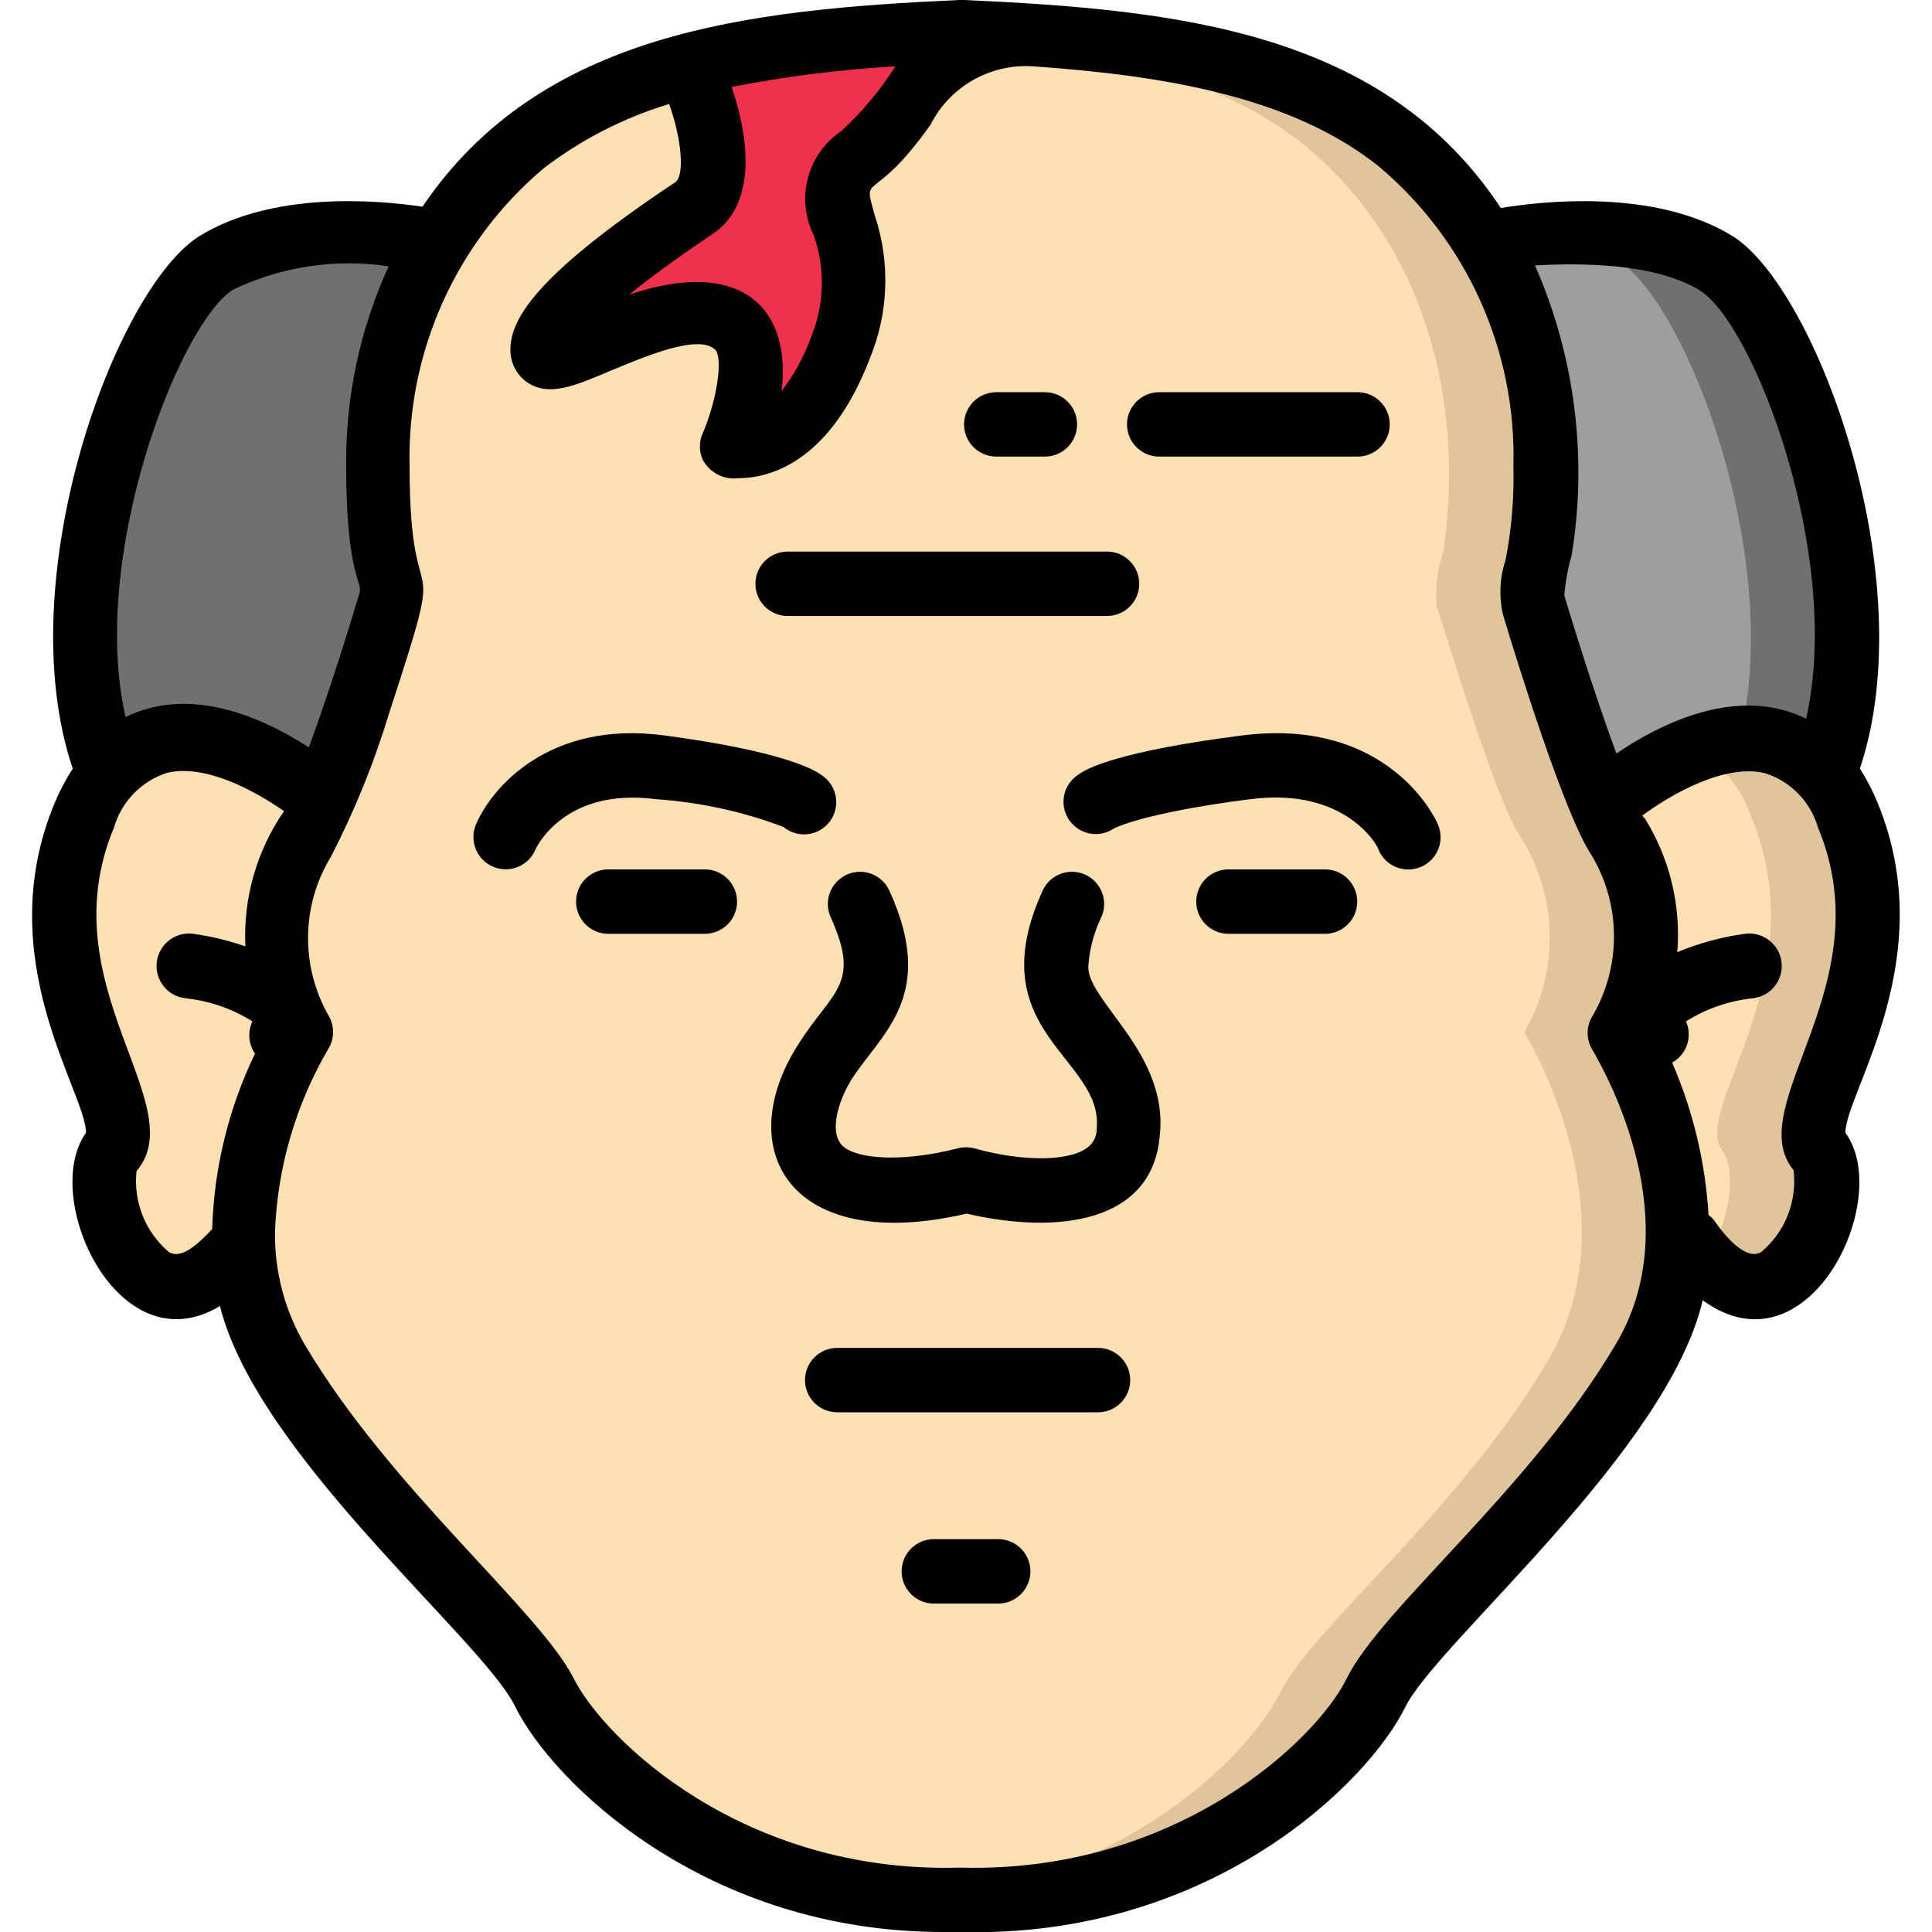 <svg height="512" viewBox="0 0 58 60" width="512" xmlns="http://www.w3.org/2000/svg"><g id="007---Gorbachev" fill="none"><g id="Icons"><path id="Shape" d="m12.6 7.52c-1.243 2.121-1.883 4.542-1.85 7 0 5.53 1.22 1.83-.52 7.14-.51 1.61-1.13 3.17-1.17 3.27s-3.27-2.93-5.74-1.66c-.385.186-.726.452-1 .78-2.23-5.43 1-14.44 3.34-15.86.811-.465 1.71-.755 2.64-.85 1.434-.163 2.885-.103 4.3.18z" fill="#707070"/><path id="Shape" d="m55.62 24.05c-.648-.802-1.671-1.201-2.69-1.05-1.483.252-2.868.91-4 1.9h-.27c-.77-1.86-1.78-5.11-2.06-6.07s.4-.83.4-4.36c.032-2.458-.608-4.878-1.85-7h.27c.406-.086.817-.146 1.23-.18.62 0 3.57-.44 5.66.85 2.27 1.47 5.54 10.48 3.31 15.91z" fill="#707070"/><path id="Shape" d="m53 23h-.09c-.51.061-1.008.196-1.48.4-.761.32-1.477.736-2.13 1.24-.47.31-.17.26-.6.26-.77-1.86-1.78-5.11-2.06-6.07s.36-.83.36-4.36c.034-2.459-.606-4.879-1.85-7h.27c.406-.086.817-.146 1.23-.18.935.1 1.84.389 2.66.85 2.12 1.38 5.13 9.36 3.69 14.86z" fill="#9e9e9e"/><path id="Shape" d="m9.06 24.88c-.145.393-.333.768-.56 1.12-1.147 1.822-1.201 4.127-.14 6-1.17 1.953-1.798 4.183-1.82 6.46-1.44 2.06-2.71 1.67-3.49.62s-1-2.75-.55-3.37c1-1.24-3-5.36-.88-10.41.303-.865.906-1.592 1.7-2.05 2.47-1.25 5.68 1.63 5.74 1.63z" fill="#ffe0b2"/><path id="Shape" d="m55.49 35.73c1 1.25-1.14 6.84-4 2.74h-.33c-.027-2.255-.641-4.464-1.78-6.41 1.078-1.892 1.02-4.224-.15-6.06-.215-.357-.399-.732-.55-1.12h.32c.815-.678 1.733-1.222 2.72-1.61 1.63-.59 3.6-.58 4.7 2.05 2.07 5.05-1.94 9.17-.93 10.41z" fill="#ffe0b2"/><path id="Shape" d="m50.07 42.26c-2.75 4.66-7.31 8.28-8.31 10.3s-5.6 6.44-12.92 6.44c-.51 0-1 0-1.5 0-6.45-.41-10.51-4.53-11.43-6.41s-5.55-5.64-8.31-10.3c-.71-1.212-1.076-2.595-1.06-4 .065-2.217.691-4.381 1.82-6.29-1.061-1.873-1.007-4.178.14-6 .71-1 2.28-6 2.62-7.19.24-.79-.37-.85-.37-4.34-.032-2.458.608-4.878 1.85-7 3-5.13 8.74-6.11 14.76-6.44.55 0 1.4-.08 1.53-.08 4.48.1 10 .57 13.57 3.45 2.946 2.475 4.609 6.154 4.52 10 0 3.54-.6 3.52-.36 4.34.38 1.26 1.89 6.26 2.61 7.26 1.157 1.843 1.2 4.176.11 6.06.3.51 3.35 5.77.73 10.2z" fill="#dfc49c"/><path id="Shape" d="m47.07 42.26c-2.75 4.66-7.31 8.28-8.31 10.3s-5 6-11.42 6.41c-6.45-.41-10.51-4.53-11.43-6.41s-5.55-5.64-8.31-10.3c-.71-1.212-1.076-2.595-1.06-4 .07-2.207.696-4.36 1.82-6.26-1.061-1.873-1.007-4.178.14-6 .71-1 2.28-6 2.62-7.19.24-.79-.37-.85-.37-4.34-.085-3.844 1.573-7.52 4.51-10 3.25-2.57 7.94-3.14 12.1-3.37 4.16.23 8.87.8 12.1 3.37 3.72 3 5.07 7.91 4.36 12.68-.186.539-.254 1.112-.2 1.68.38 1.17 1.89 6.17 2.61 7.17 1.157 1.843 1.2 4.176.11 6.06.3.51 3.35 5.77.73 10.2z" fill="#ffe0b2"/><path id="Shape" d="m31 1.12c-3.59.14-3.47 2.41-5.3 3.77s.74 2.41-.62 5.94-3.36 3.06-3.36 3.06 1.17-2.71.16-3.7c-1.7-1.65-6.06 1.87-6.06.7s3.29-3.46 4.68-4.39 0-4.09 0-4.09l-.08-.41c2.755-.656 5.578-.992 8.41-1 .29 0 1.71.09 2.17.12z" fill="#ef314c"/><path id="Shape" d="m55.49 35.73c1 1.18-.91 6.21-3.54 3.37.76-1 1-2.75.54-3.37-1-1.24 3-5.36.88-10.41-.303-.865-.906-1.592-1.7-2.05 1.63-.59 3.6-.58 4.7 2.05 2.12 5.05-1.89 9.17-.88 10.41z" fill="#dfc49c"/></g><g id="Layer_10" fill="#000" transform="translate(-1)"><path id="Shape" d="m15.32 26.92c.245.103.521.103.767.002.246-.101.441-.296.543-.542 0 0 .85-1.94 3.75-1.56 1.352.093 2.682.382 3.95.86.283.235.672.297 1.013.16.341-.137.58-.45.621-.816.041-.365-.122-.724-.424-.934-.28-.22-1.33-.77-4.9-1.25s-5.37 1.61-5.86 2.77c-.103.245-.103.521-.002.767.101.246.296.441.542.543z"/><path id="Shape" d="m38.57 22.84c-3.73.48-4.81 1-5.1 1.23-.226.152-.38.389-.427.657-.047.268.017.544.177.763.317.436.923.543 1.37.24 0 0 .87-.48 4.23-.91 3-.39 4 1.49 4 1.59.146.327.456.551.813.587.356.037.705-.12.915-.41.21-.29.249-.671.102-.997-.05-.13-1.51-3.33-6.08-2.75z"/><path id="Shape" d="m33.8 30c.035-.524.171-1.037.4-1.51.148-.325.112-.705-.096-.996-.207-.291-.554-.449-.91-.415-.356.034-.666.255-.814.581-2 4.39 1.89 5.18 1.68 7.39.006.245-.115.475-.32.61-.58.41-2 .42-3.49 0-.164-.04-.336-.04-.5 0-1.51.39-2.91.38-3.49 0s-.23-1.48.2-2.16c.92-1.42 2.65-2.58 1.16-5.84-.148-.325-.459-.546-.814-.581-.356-.034-.703.124-.91.415-.207.291-.244.67-.096.996.95 2.1.05 2.27-1 3.93-2.1 3.27-.28 6.55 5.22 5.27 2.79.65 5.79.31 6-2.45.27-2.54-2.28-4.17-2.22-5.24z"/><path id="Shape" d="m2.67 35.18c-1.43 2 1 7.29 4.16 5.38 1.17 4.67 8.17 10.37 9.17 12.44 1.14 2.32 5.87 7 13.29 7h.51c7.77.21 12.68-4.61 13.85-7 1-2 8.13-7.91 9.23-12.62 3.28 2.4 5.94-3.15 4.43-5.2 0-1.24 3-5.4 1-10.25-.151-.369-.335-.724-.55-1.06 1.97-5.87-1.33-14.87-3.94-16.53-2.44-1.51-6-1.08-7.21-.88-3.61-5.46-9.94-6.16-16.68-6.46h-.14c-6.6.3-13 1-16.67 6.42-1.4-.21-4.66-.49-6.94.92-2.61 1.66-5.91 10.66-3.92 16.53-.218.336-.406.69-.56 1.06-2.03 4.86.98 9 .97 10.25zm2.57 3.7c-.728-.62-1.102-1.559-1-2.51 1.76-2.06-2.75-5.76-.7-10.67.233-.806.851-1.443 1.65-1.7 1.19-.28 2.71.55 3.63 1.19-.848 1.231-1.27 2.706-1.2 4.2-.526-.183-1.068-.314-1.62-.39-.357-.046-.712.101-.931.387s-.268.667-.13 1 .444.566.801.613c.746.075 1.465.322 2.1.72-.155.324-.124.705.08 1-.822 1.703-1.275 3.56-1.33 5.45-.41.43-.94.96-1.35.71zm50.46-2.54c.118.961-.258 1.917-1 2.54-.48.29-1.13-.49-1.48-1-.048-.055-.102-.105-.16-.15-.098-1.631-.48-3.231-1.13-4.73.453-.251.64-.806.43-1.28.635-.4 1.354-.646 2.1-.72.552-.075.94-.583.865-1.135s-.583-.94-1.135-.865c-.722.099-1.427.29-2.1.57.117-1.451-.233-2.902-1-4.14l-.09-.1c.88-.65 2.55-1.62 3.81-1.32.798.252 1.418.886 1.65 1.69 2.04 4.89-2.4 8.64-.76 10.64zm-2.94-27.34c1.69 1 4.48 8.26 3.33 13.32-1.9-.94-4.12-.12-5.89 1.08-.78-2.09-1.61-4.88-1.62-4.91.036-.423.113-.842.23-1.25.496-3.047.1-6.173-1.14-9 1.45-.07 3.67-.08 5.09.76zm-27.49-1.7c.366 1.038.334 2.175-.09 3.19-.216.597-.523 1.157-.91 1.66.32-2.49-1.17-4.2-4.73-3 .6-.49 1.43-1.1 2.54-1.85 1.58-1 1.07-3.36.64-4.6 1.68-.328 3.381-.542 5.09-.64-.469.735-1.031 1.407-1.67 2-1.063.708-1.436 2.095-.87 3.24zm-8.39-2.07c1.169-.896 2.49-1.573 3.9-2 .39 1.08.49 2.23.19 2.43-4.51 3-5.12 4.33-5.12 5.22.004.4.201.773.53 1 .67.44 1.44.12 2.59-.37 1-.41 2.72-1.16 3.24-.65.25.25.06 1.55-.38 2.58-.126.269-.126.581 0 .85.219.398.66.62 1.11.56.86 0 2.8-.4 4.07-3.71.586-1.412.643-2.989.16-4.44-.4-1.43-.11-.23 1.73-2.83.602-1.186 1.853-1.898 3.18-1.81 4 .28 8 .92 10.73 3.1 2.744 2.302 4.286 5.73 4.19 9.31.025.976-.055 1.952-.24 2.91-.186.555-.214 1.15-.08 1.72.42 1.4 1.93 6.27 2.76 7.48.912 1.542.912 3.458 0 5-.179.309-.179.691 0 1 .51.87 3 5.41.73 9.18-2.66 4.5-7.27 8.18-8.35 10.37-.94 1.92-5.31 6.06-12 5.87-6.76.2-11.06-4-12-5.87-1.08-2.13-5.69-5.87-8.36-10.38-.62-1.061-.938-2.271-.92-3.5.077-2.009.65-3.967 1.67-5.7.179-.309.179-.691 0-1-.882-1.539-.855-3.436.07-4.95.738-1.432 1.344-2.928 1.81-4.47 1.92-5.87.63-2.39.63-7.65-.084-3.554 1.445-6.955 4.16-9.25zm-9.65 3.77c1.504-.723 3.19-.977 4.84-.73-.884 1.932-1.335 4.035-1.32 6.16 0 3.54.54 3.63.41 4-.55 1.84-1.06 3.39-1.57 4.78-1.73-1.12-3.85-1.85-5.69-.94-1.14-4.97 1.65-12.19 3.33-13.27z"/><path id="Shape" d="m24.46 19.13h9.92c.552 0 1-.448 1-1s-.448-1-1-1h-9.92c-.552 0-1 .448-1 1s.448 1 1 1z"/><path id="Shape" d="m30.94 14.18h1.51c.552 0 1-.448 1-1s-.448-1-1-1h-1.51c-.552 0-1 .448-1 1s.448 1 1 1z"/><path id="Shape" d="m36 14.18h6.16c.552 0 1-.448 1-1s-.448-1-1-1h-6.16c-.552 0-1 .448-1 1s.448 1 1 1z"/><path id="Shape" d="m34.05 41.86h-8.05c-.552 0-1 .448-1 1s.448 1 1 1h8.1c.552 0 1-.448 1-1s-.448-1-1-1z"/><path id="Shape" d="m21.89 27h-3c-.552 0-1 .448-1 1s.448 1 1 1h3c.552 0 1-.448 1-1s-.448-1-1-1z"/><path id="Shape" d="m41.15 27h-3c-.552 0-1 .448-1 1s.448 1 1 1h3c.552 0 1-.448 1-1s-.448-1-1-1z"/><path id="Shape" d="m31 47.8h-2c-.552 0-1 .448-1 1s.448 1 1 1h2c.552 0 1-.448 1-1s-.448-1-1-1z"/></g></g></svg>